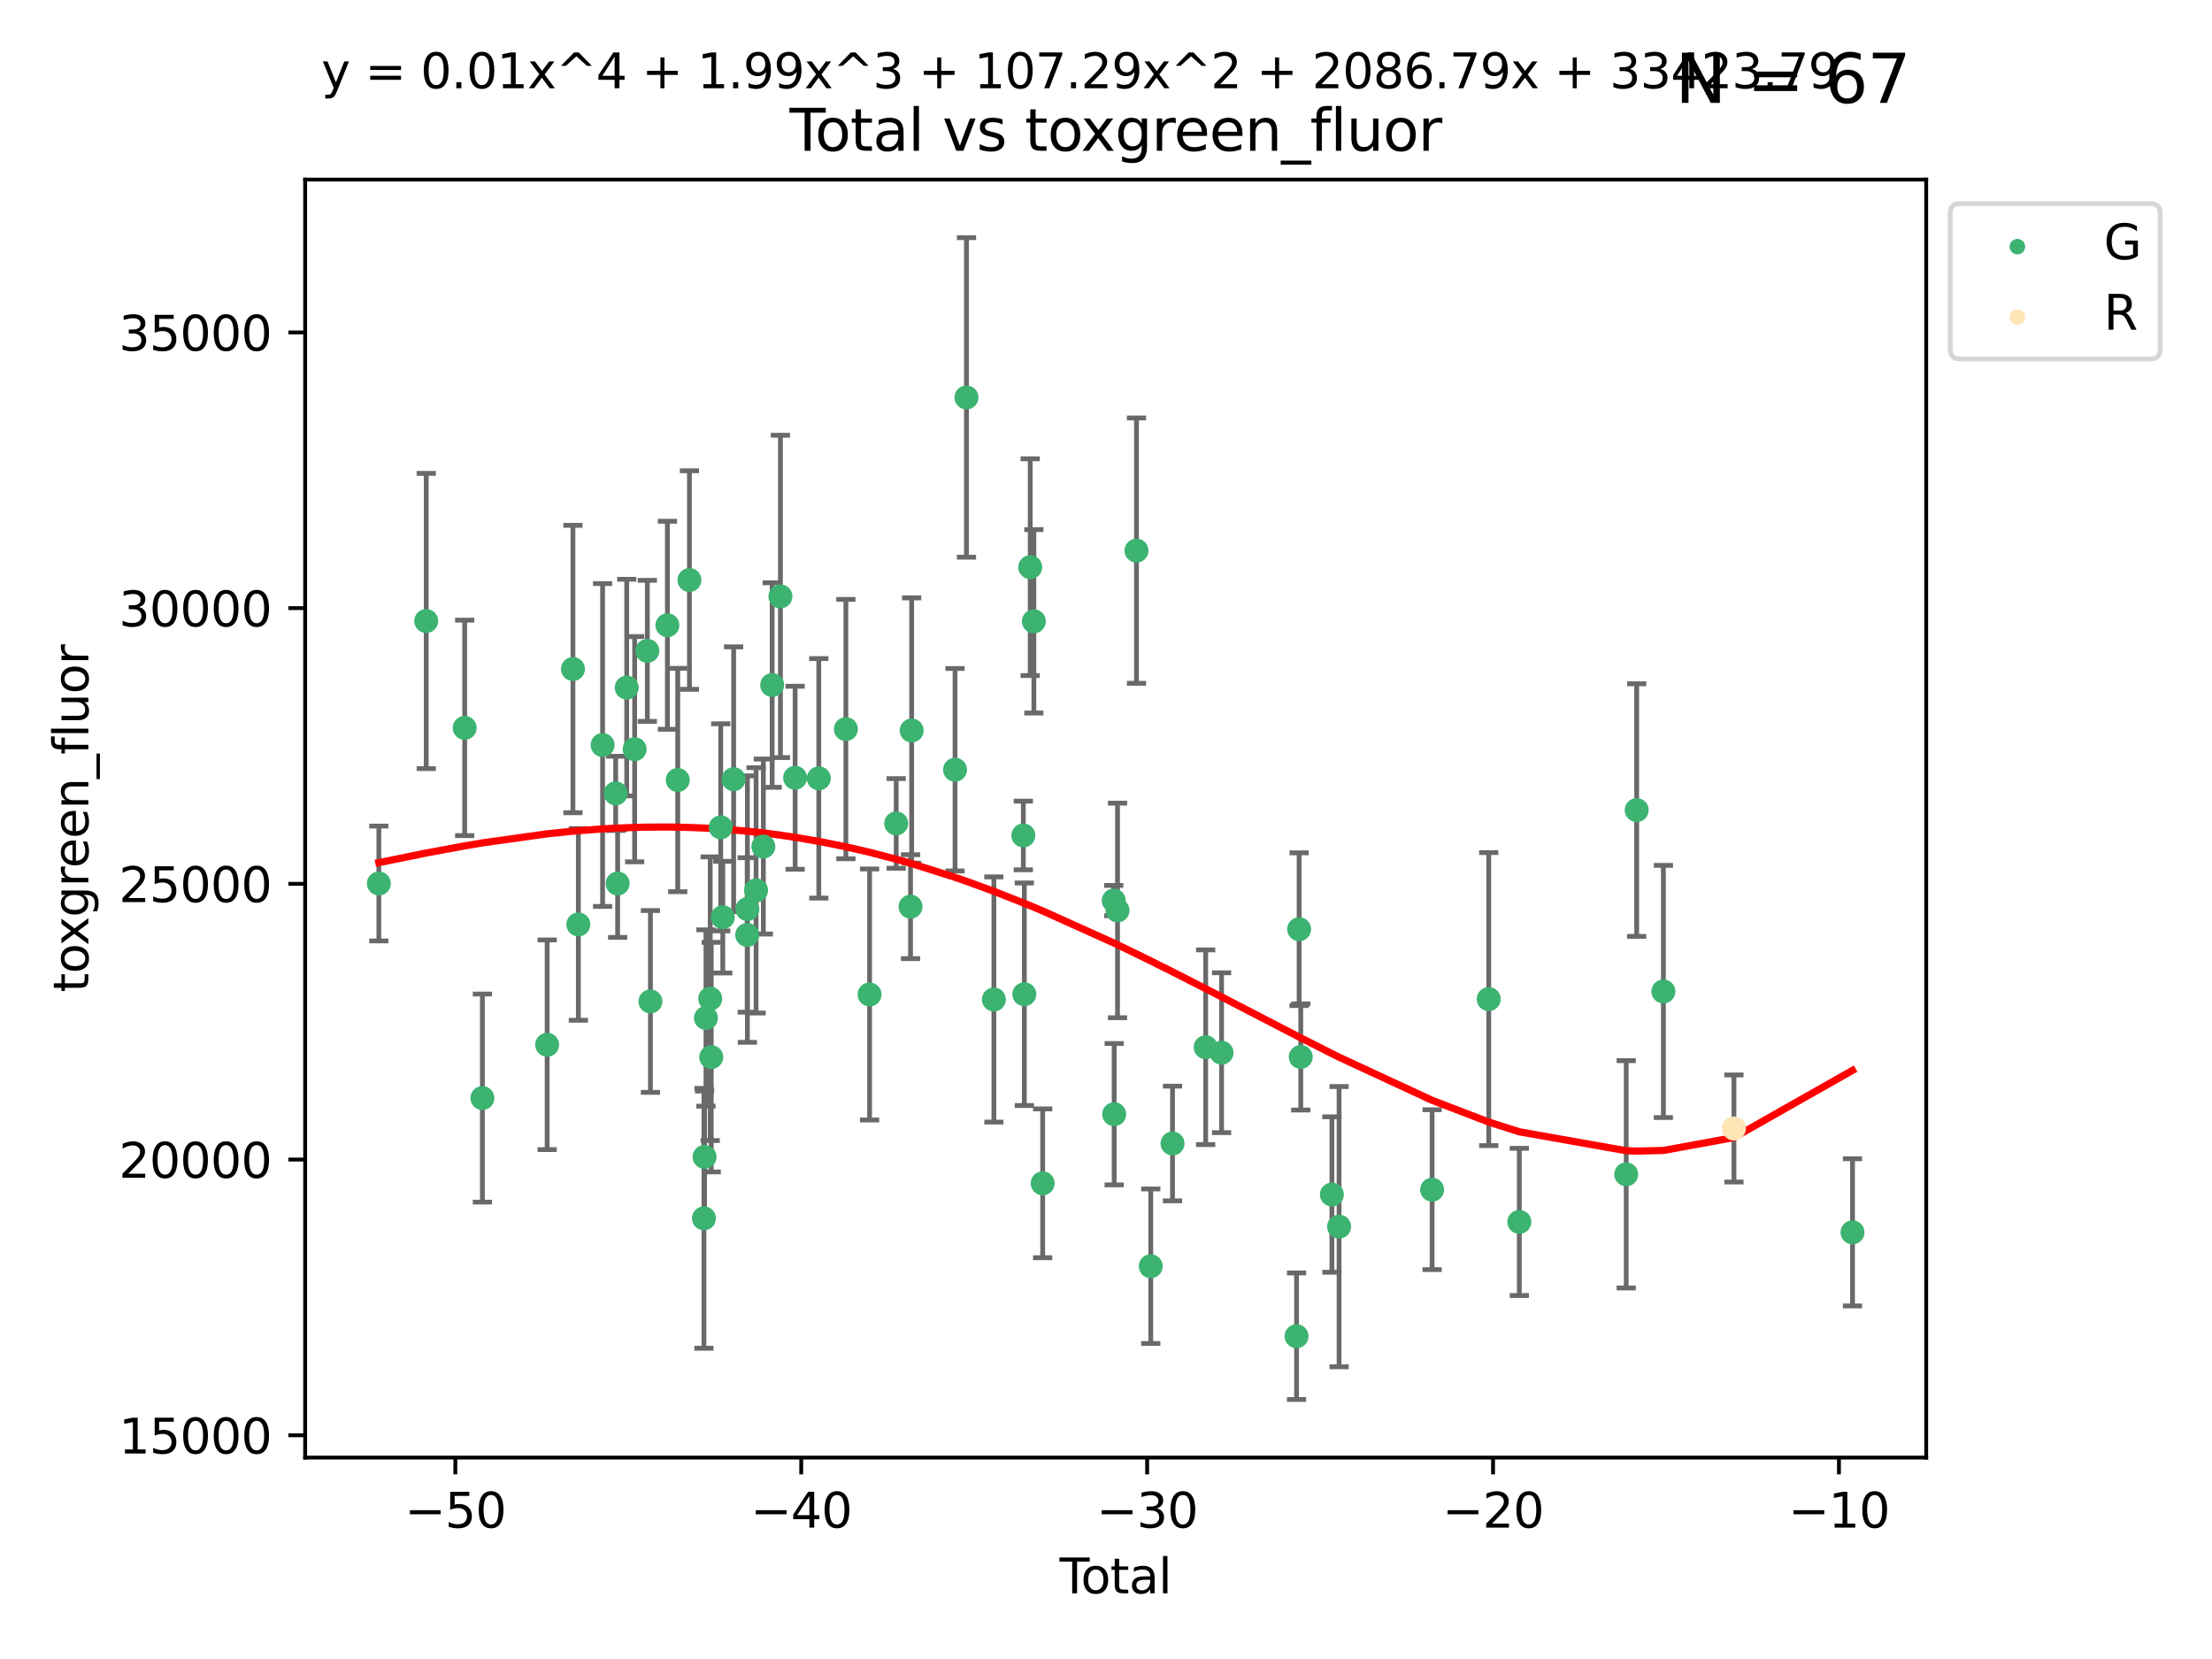<?xml version="1.0" encoding="utf-8" standalone="no"?>
<!DOCTYPE svg PUBLIC "-//W3C//DTD SVG 1.1//EN"
  "http://www.w3.org/Graphics/SVG/1.1/DTD/svg11.dtd">
<svg xmlns:xlink="http://www.w3.org/1999/xlink" width="460.8pt" height="345.6pt" viewBox="0 0 460.8 345.6" xmlns="http://www.w3.org/2000/svg" version="1.1">
 <defs>
  <style type="text/css">*{stroke-linejoin: round; stroke-linecap: butt}</style>
 </defs>
 <g id="figure_1">
  <g id="patch_1">
   <path d="M 0 345.6 
L 460.8 345.6 
L 460.8 0 
L 0 0 
z
" style="fill: #ffffff"/>
  </g>
  <g id="axes_1">
   <g id="patch_2">
    <path d="M 63.571 303.64 
L 401.26 303.64 
L 401.26 37.411 
L 63.571 37.411 
z
" style="fill: #ffffff"/>
   </g>
   <g id="PathCollection_1">
    <defs>
     <path id="m519846d504" d="M 0 1.118 
C 0.297 1.118 0.581 1 0.791 0.791 
C 1 0.581 1.118 0.297 1.118 0 
C 1.118 -0.297 1 -0.581 0.791 -0.791 
C 0.581 -1 0.297 -1.118 0 -1.118 
C -0.297 -1.118 -0.581 -1 -0.791 -0.791 
C -1 -0.581 -1.118 -0.297 -1.118 0 
C -1.118 0.297 -1 0.581 -0.791 0.791 
C -0.581 1 -0.297 1.118 0 1.118 
z
" style="stroke: #3cb371"/>
    </defs>
    <g clip-path="url(#pdac35a4bdf)">
     <use xlink:href="#m519846d504" x="78.921" y="184.047" style="fill: #3cb371; stroke: #3cb371"/>
     <use xlink:href="#m519846d504" x="88.792" y="129.363" style="fill: #3cb371; stroke: #3cb371"/>
     <use xlink:href="#m519846d504" x="96.805" y="151.632" style="fill: #3cb371; stroke: #3cb371"/>
     <use xlink:href="#m519846d504" x="100.493" y="228.747" style="fill: #3cb371; stroke: #3cb371"/>
     <use xlink:href="#m519846d504" x="113.98" y="217.645" style="fill: #3cb371; stroke: #3cb371"/>
     <use xlink:href="#m519846d504" x="119.354" y="139.369" style="fill: #3cb371; stroke: #3cb371"/>
     <use xlink:href="#m519846d504" x="120.479" y="192.579" style="fill: #3cb371; stroke: #3cb371"/>
     <use xlink:href="#m519846d504" x="125.533" y="155.198" style="fill: #3cb371; stroke: #3cb371"/>
     <use xlink:href="#m519846d504" x="128.258" y="165.273" style="fill: #3cb371; stroke: #3cb371"/>
     <use xlink:href="#m519846d504" x="128.664" y="184.046" style="fill: #3cb371; stroke: #3cb371"/>
     <use xlink:href="#m519846d504" x="130.556" y="143.238" style="fill: #3cb371; stroke: #3cb371"/>
     <use xlink:href="#m519846d504" x="132.209" y="156.074" style="fill: #3cb371; stroke: #3cb371"/>
     <use xlink:href="#m519846d504" x="134.852" y="135.586" style="fill: #3cb371; stroke: #3cb371"/>
     <use xlink:href="#m519846d504" x="135.497" y="208.622" style="fill: #3cb371; stroke: #3cb371"/>
     <use xlink:href="#m519846d504" x="139.033" y="130.254" style="fill: #3cb371; stroke: #3cb371"/>
     <use xlink:href="#m519846d504" x="141.185" y="162.491" style="fill: #3cb371; stroke: #3cb371"/>
     <use xlink:href="#m519846d504" x="143.623" y="120.833" style="fill: #3cb371; stroke: #3cb371"/>
     <use xlink:href="#m519846d504" x="146.642" y="253.8" style="fill: #3cb371; stroke: #3cb371"/>
     <use xlink:href="#m519846d504" x="146.775" y="241.005" style="fill: #3cb371; stroke: #3cb371"/>
     <use xlink:href="#m519846d504" x="147.063" y="212.067" style="fill: #3cb371; stroke: #3cb371"/>
     <use xlink:href="#m519846d504" x="147.95" y="208.045" style="fill: #3cb371; stroke: #3cb371"/>
     <use xlink:href="#m519846d504" x="148.165" y="220.221" style="fill: #3cb371; stroke: #3cb371"/>
     <use xlink:href="#m519846d504" x="150.139" y="172.349" style="fill: #3cb371; stroke: #3cb371"/>
     <use xlink:href="#m519846d504" x="150.568" y="191.067" style="fill: #3cb371; stroke: #3cb371"/>
     <use xlink:href="#m519846d504" x="152.831" y="162.324" style="fill: #3cb371; stroke: #3cb371"/>
     <use xlink:href="#m519846d504" x="155.655" y="194.768" style="fill: #3cb371; stroke: #3cb371"/>
     <use xlink:href="#m519846d504" x="155.694" y="189.382" style="fill: #3cb371; stroke: #3cb371"/>
     <use xlink:href="#m519846d504" x="157.504" y="185.475" style="fill: #3cb371; stroke: #3cb371"/>
     <use xlink:href="#m519846d504" x="159.019" y="176.351" style="fill: #3cb371; stroke: #3cb371"/>
     <use xlink:href="#m519846d504" x="160.859" y="142.704" style="fill: #3cb371; stroke: #3cb371"/>
     <use xlink:href="#m519846d504" x="162.577" y="124.243" style="fill: #3cb371; stroke: #3cb371"/>
     <use xlink:href="#m519846d504" x="165.641" y="162.021" style="fill: #3cb371; stroke: #3cb371"/>
     <use xlink:href="#m519846d504" x="170.572" y="162.145" style="fill: #3cb371; stroke: #3cb371"/>
     <use xlink:href="#m519846d504" x="176.212" y="151.881" style="fill: #3cb371; stroke: #3cb371"/>
     <use xlink:href="#m519846d504" x="181.15" y="207.165" style="fill: #3cb371; stroke: #3cb371"/>
     <use xlink:href="#m519846d504" x="186.695" y="171.534" style="fill: #3cb371; stroke: #3cb371"/>
     <use xlink:href="#m519846d504" x="189.682" y="188.873" style="fill: #3cb371; stroke: #3cb371"/>
     <use xlink:href="#m519846d504" x="189.917" y="152.179" style="fill: #3cb371; stroke: #3cb371"/>
     <use xlink:href="#m519846d504" x="198.955" y="160.341" style="fill: #3cb371; stroke: #3cb371"/>
     <use xlink:href="#m519846d504" x="201.333" y="82.796" style="fill: #3cb371; stroke: #3cb371"/>
     <use xlink:href="#m519846d504" x="207.043" y="208.212" style="fill: #3cb371; stroke: #3cb371"/>
     <use xlink:href="#m519846d504" x="213.179" y="174.042" style="fill: #3cb371; stroke: #3cb371"/>
     <use xlink:href="#m519846d504" x="213.387" y="207.12" style="fill: #3cb371; stroke: #3cb371"/>
     <use xlink:href="#m519846d504" x="214.613" y="118.151" style="fill: #3cb371; stroke: #3cb371"/>
     <use xlink:href="#m519846d504" x="215.374" y="129.434" style="fill: #3cb371; stroke: #3cb371"/>
     <use xlink:href="#m519846d504" x="217.208" y="246.504" style="fill: #3cb371; stroke: #3cb371"/>
     <use xlink:href="#m519846d504" x="232.007" y="187.599" style="fill: #3cb371; stroke: #3cb371"/>
     <use xlink:href="#m519846d504" x="232.104" y="232.108" style="fill: #3cb371; stroke: #3cb371"/>
     <use xlink:href="#m519846d504" x="232.802" y="189.661" style="fill: #3cb371; stroke: #3cb371"/>
     <use xlink:href="#m519846d504" x="236.748" y="114.705" style="fill: #3cb371; stroke: #3cb371"/>
     <use xlink:href="#m519846d504" x="239.724" y="263.779" style="fill: #3cb371; stroke: #3cb371"/>
     <use xlink:href="#m519846d504" x="244.258" y="238.211" style="fill: #3cb371; stroke: #3cb371"/>
     <use xlink:href="#m519846d504" x="251.167" y="218.159" style="fill: #3cb371; stroke: #3cb371"/>
     <use xlink:href="#m519846d504" x="254.476" y="219.3" style="fill: #3cb371; stroke: #3cb371"/>
     <use xlink:href="#m519846d504" x="270.096" y="278.36" style="fill: #3cb371; stroke: #3cb371"/>
     <use xlink:href="#m519846d504" x="270.63" y="193.572" style="fill: #3cb371; stroke: #3cb371"/>
     <use xlink:href="#m519846d504" x="270.973" y="220.182" style="fill: #3cb371; stroke: #3cb371"/>
     <use xlink:href="#m519846d504" x="277.458" y="248.846" style="fill: #3cb371; stroke: #3cb371"/>
     <use xlink:href="#m519846d504" x="278.954" y="255.533" style="fill: #3cb371; stroke: #3cb371"/>
     <use xlink:href="#m519846d504" x="298.336" y="247.834" style="fill: #3cb371; stroke: #3cb371"/>
     <use xlink:href="#m519846d504" x="310.132" y="208.132" style="fill: #3cb371; stroke: #3cb371"/>
     <use xlink:href="#m519846d504" x="316.503" y="254.547" style="fill: #3cb371; stroke: #3cb371"/>
     <use xlink:href="#m519846d504" x="338.77" y="244.63" style="fill: #3cb371; stroke: #3cb371"/>
     <use xlink:href="#m519846d504" x="340.952" y="168.755" style="fill: #3cb371; stroke: #3cb371"/>
     <use xlink:href="#m519846d504" x="346.513" y="206.54" style="fill: #3cb371; stroke: #3cb371"/>
     <use xlink:href="#m519846d504" x="385.911" y="256.717" style="fill: #3cb371; stroke: #3cb371"/>
    </g>
   </g>
   <g id="PathCollection_2">
    <defs>
     <path id="m34a48dbf7a" d="M 0 1.118 
C 0.297 1.118 0.581 1 0.791 0.791 
C 1 0.581 1.118 0.297 1.118 0 
C 1.118 -0.297 1 -0.581 0.791 -0.791 
C 0.581 -1 0.297 -1.118 0 -1.118 
C -0.297 -1.118 -0.581 -1 -0.791 -0.791 
C -1 -0.581 -1.118 -0.297 -1.118 0 
C -1.118 0.297 -1 0.581 -0.791 0.791 
C -0.581 1 -0.297 1.118 0 1.118 
z
" style="stroke: #ffe4b5"/>
    </defs>
    <g clip-path="url(#pdac35a4bdf)">
     <use xlink:href="#m34a48dbf7a" x="361.212" y="235.082" style="fill: #ffe4b5; stroke: #ffe4b5"/>
    </g>
   </g>
   <g id="matplotlib.axis_1">
    <g id="xtick_1">
     <g id="line2d_1">
      <defs>
       <path id="mfa3d6f554d" d="M 0 0 
L 0 3.5 
" style="stroke: #000000; stroke-width: 0.8"/>
      </defs>
      <g>
       <use xlink:href="#mfa3d6f554d" x="94.856" y="303.64" style="stroke: #000000; stroke-width: 0.8"/>
      </g>
     </g>
     <g id="text_1">
      <!-- −50 -->
      <g transform="translate(84.304 318.238)scale(0.1 -0.1)">
       <defs>
        <path id="DejaVuSans-2212" d="M 678 2272 
L 4684 2272 
L 4684 1741 
L 678 1741 
L 678 2272 
z
" transform="scale(0.016)"/>
        <path id="DejaVuSans-35" d="M 691 4666 
L 3169 4666 
L 3169 4134 
L 1269 4134 
L 1269 2991 
Q 1406 3038 1543 3061 
Q 1681 3084 1819 3084 
Q 2600 3084 3056 2656 
Q 3513 2228 3513 1497 
Q 3513 744 3044 326 
Q 2575 -91 1722 -91 
Q 1428 -91 1123 -41 
Q 819 9 494 109 
L 494 744 
Q 775 591 1075 516 
Q 1375 441 1709 441 
Q 2250 441 2565 725 
Q 2881 1009 2881 1497 
Q 2881 1984 2565 2268 
Q 2250 2553 1709 2553 
Q 1456 2553 1204 2497 
Q 953 2441 691 2322 
L 691 4666 
z
" transform="scale(0.016)"/>
        <path id="DejaVuSans-30" d="M 2034 4250 
Q 1547 4250 1301 3770 
Q 1056 3291 1056 2328 
Q 1056 1369 1301 889 
Q 1547 409 2034 409 
Q 2525 409 2770 889 
Q 3016 1369 3016 2328 
Q 3016 3291 2770 3770 
Q 2525 4250 2034 4250 
z
M 2034 4750 
Q 2819 4750 3233 4129 
Q 3647 3509 3647 2328 
Q 3647 1150 3233 529 
Q 2819 -91 2034 -91 
Q 1250 -91 836 529 
Q 422 1150 422 2328 
Q 422 3509 836 4129 
Q 1250 4750 2034 4750 
z
" transform="scale(0.016)"/>
       </defs>
       <use xlink:href="#DejaVuSans-2212"/>
       <use xlink:href="#DejaVuSans-35" x="83.789"/>
       <use xlink:href="#DejaVuSans-30" x="147.412"/>
      </g>
     </g>
    </g>
    <g id="xtick_2">
     <g id="line2d_2">
      <g>
       <use xlink:href="#mfa3d6f554d" x="166.914" y="303.64" style="stroke: #000000; stroke-width: 0.8"/>
      </g>
     </g>
     <g id="text_2">
      <!-- −40 -->
      <g transform="translate(156.361 318.238)scale(0.1 -0.1)">
       <defs>
        <path id="DejaVuSans-34" d="M 2419 4116 
L 825 1625 
L 2419 1625 
L 2419 4116 
z
M 2253 4666 
L 3047 4666 
L 3047 1625 
L 3713 1625 
L 3713 1100 
L 3047 1100 
L 3047 0 
L 2419 0 
L 2419 1100 
L 313 1100 
L 313 1709 
L 2253 4666 
z
" transform="scale(0.016)"/>
       </defs>
       <use xlink:href="#DejaVuSans-2212"/>
       <use xlink:href="#DejaVuSans-34" x="83.789"/>
       <use xlink:href="#DejaVuSans-30" x="147.412"/>
      </g>
     </g>
    </g>
    <g id="xtick_3">
     <g id="line2d_3">
      <g>
       <use xlink:href="#mfa3d6f554d" x="238.971" y="303.64" style="stroke: #000000; stroke-width: 0.8"/>
      </g>
     </g>
     <g id="text_3">
      <!-- −30 -->
      <g transform="translate(228.419 318.238)scale(0.1 -0.1)">
       <defs>
        <path id="DejaVuSans-33" d="M 2597 2516 
Q 3050 2419 3304 2112 
Q 3559 1806 3559 1356 
Q 3559 666 3084 287 
Q 2609 -91 1734 -91 
Q 1441 -91 1130 -33 
Q 819 25 488 141 
L 488 750 
Q 750 597 1062 519 
Q 1375 441 1716 441 
Q 2309 441 2620 675 
Q 2931 909 2931 1356 
Q 2931 1769 2642 2001 
Q 2353 2234 1838 2234 
L 1294 2234 
L 1294 2753 
L 1863 2753 
Q 2328 2753 2575 2939 
Q 2822 3125 2822 3475 
Q 2822 3834 2567 4026 
Q 2313 4219 1838 4219 
Q 1578 4219 1281 4162 
Q 984 4106 628 3988 
L 628 4550 
Q 988 4650 1302 4700 
Q 1616 4750 1894 4750 
Q 2613 4750 3031 4423 
Q 3450 4097 3450 3541 
Q 3450 3153 3228 2886 
Q 3006 2619 2597 2516 
z
" transform="scale(0.016)"/>
       </defs>
       <use xlink:href="#DejaVuSans-2212"/>
       <use xlink:href="#DejaVuSans-33" x="83.789"/>
       <use xlink:href="#DejaVuSans-30" x="147.412"/>
      </g>
     </g>
    </g>
    <g id="xtick_4">
     <g id="line2d_4">
      <g>
       <use xlink:href="#mfa3d6f554d" x="311.029" y="303.64" style="stroke: #000000; stroke-width: 0.8"/>
      </g>
     </g>
     <g id="text_4">
      <!-- −20 -->
      <g transform="translate(300.476 318.238)scale(0.1 -0.1)">
       <defs>
        <path id="DejaVuSans-32" d="M 1228 531 
L 3431 531 
L 3431 0 
L 469 0 
L 469 531 
Q 828 903 1448 1529 
Q 2069 2156 2228 2338 
Q 2531 2678 2651 2914 
Q 2772 3150 2772 3378 
Q 2772 3750 2511 3984 
Q 2250 4219 1831 4219 
Q 1534 4219 1204 4116 
Q 875 4013 500 3803 
L 500 4441 
Q 881 4594 1212 4672 
Q 1544 4750 1819 4750 
Q 2544 4750 2975 4387 
Q 3406 4025 3406 3419 
Q 3406 3131 3298 2873 
Q 3191 2616 2906 2266 
Q 2828 2175 2409 1742 
Q 1991 1309 1228 531 
z
" transform="scale(0.016)"/>
       </defs>
       <use xlink:href="#DejaVuSans-2212"/>
       <use xlink:href="#DejaVuSans-32" x="83.789"/>
       <use xlink:href="#DejaVuSans-30" x="147.412"/>
      </g>
     </g>
    </g>
    <g id="xtick_5">
     <g id="line2d_5">
      <g>
       <use xlink:href="#mfa3d6f554d" x="383.086" y="303.64" style="stroke: #000000; stroke-width: 0.8"/>
      </g>
     </g>
     <g id="text_5">
      <!-- −10 -->
      <g transform="translate(372.534 318.238)scale(0.1 -0.1)">
       <defs>
        <path id="DejaVuSans-31" d="M 794 531 
L 1825 531 
L 1825 4091 
L 703 3866 
L 703 4441 
L 1819 4666 
L 2450 4666 
L 2450 531 
L 3481 531 
L 3481 0 
L 794 0 
L 794 531 
z
" transform="scale(0.016)"/>
       </defs>
       <use xlink:href="#DejaVuSans-2212"/>
       <use xlink:href="#DejaVuSans-31" x="83.789"/>
       <use xlink:href="#DejaVuSans-30" x="147.412"/>
      </g>
     </g>
    </g>
    <g id="text_6">
     <!-- Total -->
     <g transform="translate(220.739 331.917)scale(0.1 -0.1)">
      <defs>
       <path id="DejaVuSans-54" d="M -19 4666 
L 3928 4666 
L 3928 4134 
L 2272 4134 
L 2272 0 
L 1638 0 
L 1638 4134 
L -19 4134 
L -19 4666 
z
" transform="scale(0.016)"/>
       <path id="DejaVuSans-6f" d="M 1959 3097 
Q 1497 3097 1228 2736 
Q 959 2375 959 1747 
Q 959 1119 1226 758 
Q 1494 397 1959 397 
Q 2419 397 2687 759 
Q 2956 1122 2956 1747 
Q 2956 2369 2687 2733 
Q 2419 3097 1959 3097 
z
M 1959 3584 
Q 2709 3584 3137 3096 
Q 3566 2609 3566 1747 
Q 3566 888 3137 398 
Q 2709 -91 1959 -91 
Q 1206 -91 779 398 
Q 353 888 353 1747 
Q 353 2609 779 3096 
Q 1206 3584 1959 3584 
z
" transform="scale(0.016)"/>
       <path id="DejaVuSans-74" d="M 1172 4494 
L 1172 3500 
L 2356 3500 
L 2356 3053 
L 1172 3053 
L 1172 1153 
Q 1172 725 1289 603 
Q 1406 481 1766 481 
L 2356 481 
L 2356 0 
L 1766 0 
Q 1100 0 847 248 
Q 594 497 594 1153 
L 594 3053 
L 172 3053 
L 172 3500 
L 594 3500 
L 594 4494 
L 1172 4494 
z
" transform="scale(0.016)"/>
       <path id="DejaVuSans-61" d="M 2194 1759 
Q 1497 1759 1228 1600 
Q 959 1441 959 1056 
Q 959 750 1161 570 
Q 1363 391 1709 391 
Q 2188 391 2477 730 
Q 2766 1069 2766 1631 
L 2766 1759 
L 2194 1759 
z
M 3341 1997 
L 3341 0 
L 2766 0 
L 2766 531 
Q 2569 213 2275 61 
Q 1981 -91 1556 -91 
Q 1019 -91 701 211 
Q 384 513 384 1019 
Q 384 1609 779 1909 
Q 1175 2209 1959 2209 
L 2766 2209 
L 2766 2266 
Q 2766 2663 2505 2880 
Q 2244 3097 1772 3097 
Q 1472 3097 1187 3025 
Q 903 2953 641 2809 
L 641 3341 
Q 956 3463 1253 3523 
Q 1550 3584 1831 3584 
Q 2591 3584 2966 3190 
Q 3341 2797 3341 1997 
z
" transform="scale(0.016)"/>
       <path id="DejaVuSans-6c" d="M 603 4863 
L 1178 4863 
L 1178 0 
L 603 0 
L 603 4863 
z
" transform="scale(0.016)"/>
      </defs>
      <use xlink:href="#DejaVuSans-54"/>
      <use xlink:href="#DejaVuSans-6f" x="44.084"/>
      <use xlink:href="#DejaVuSans-74" x="105.266"/>
      <use xlink:href="#DejaVuSans-61" x="144.475"/>
      <use xlink:href="#DejaVuSans-6c" x="205.754"/>
     </g>
    </g>
   </g>
   <g id="matplotlib.axis_2">
    <g id="ytick_1">
     <g id="line2d_6">
      <defs>
       <path id="m38f262386f" d="M 0 0 
L -3.5 0 
" style="stroke: #000000; stroke-width: 0.8"/>
      </defs>
      <g>
       <use xlink:href="#m38f262386f" x="63.571" y="298.994" style="stroke: #000000; stroke-width: 0.8"/>
      </g>
     </g>
     <g id="text_7">
      <!-- 15000 -->
      <g transform="translate(24.759 302.793)scale(0.1 -0.1)">
       <use xlink:href="#DejaVuSans-31"/>
       <use xlink:href="#DejaVuSans-35" x="63.623"/>
       <use xlink:href="#DejaVuSans-30" x="127.246"/>
       <use xlink:href="#DejaVuSans-30" x="190.869"/>
       <use xlink:href="#DejaVuSans-30" x="254.492"/>
      </g>
     </g>
    </g>
    <g id="ytick_2">
     <g id="line2d_7">
      <g>
       <use xlink:href="#m38f262386f" x="63.571" y="241.558" style="stroke: #000000; stroke-width: 0.8"/>
      </g>
     </g>
     <g id="text_8">
      <!-- 20000 -->
      <g transform="translate(24.759 245.357)scale(0.1 -0.1)">
       <use xlink:href="#DejaVuSans-32"/>
       <use xlink:href="#DejaVuSans-30" x="63.623"/>
       <use xlink:href="#DejaVuSans-30" x="127.246"/>
       <use xlink:href="#DejaVuSans-30" x="190.869"/>
       <use xlink:href="#DejaVuSans-30" x="254.492"/>
      </g>
     </g>
    </g>
    <g id="ytick_3">
     <g id="line2d_8">
      <g>
       <use xlink:href="#m38f262386f" x="63.571" y="184.121" style="stroke: #000000; stroke-width: 0.8"/>
      </g>
     </g>
     <g id="text_9">
      <!-- 25000 -->
      <g transform="translate(24.759 187.921)scale(0.1 -0.1)">
       <use xlink:href="#DejaVuSans-32"/>
       <use xlink:href="#DejaVuSans-35" x="63.623"/>
       <use xlink:href="#DejaVuSans-30" x="127.246"/>
       <use xlink:href="#DejaVuSans-30" x="190.869"/>
       <use xlink:href="#DejaVuSans-30" x="254.492"/>
      </g>
     </g>
    </g>
    <g id="ytick_4">
     <g id="line2d_9">
      <g>
       <use xlink:href="#m38f262386f" x="63.571" y="126.685" style="stroke: #000000; stroke-width: 0.8"/>
      </g>
     </g>
     <g id="text_10">
      <!-- 30000 -->
      <g transform="translate(24.759 130.485)scale(0.1 -0.1)">
       <use xlink:href="#DejaVuSans-33"/>
       <use xlink:href="#DejaVuSans-30" x="63.623"/>
       <use xlink:href="#DejaVuSans-30" x="127.246"/>
       <use xlink:href="#DejaVuSans-30" x="190.869"/>
       <use xlink:href="#DejaVuSans-30" x="254.492"/>
      </g>
     </g>
    </g>
    <g id="ytick_5">
     <g id="line2d_10">
      <g>
       <use xlink:href="#m38f262386f" x="63.571" y="69.249" style="stroke: #000000; stroke-width: 0.8"/>
      </g>
     </g>
     <g id="text_11">
      <!-- 35000 -->
      <g transform="translate(24.759 73.048)scale(0.1 -0.1)">
       <use xlink:href="#DejaVuSans-33"/>
       <use xlink:href="#DejaVuSans-35" x="63.623"/>
       <use xlink:href="#DejaVuSans-30" x="127.246"/>
       <use xlink:href="#DejaVuSans-30" x="190.869"/>
       <use xlink:href="#DejaVuSans-30" x="254.492"/>
      </g>
     </g>
    </g>
    <g id="text_12">
     <!-- toxgreen_fluor -->
     <g transform="translate(18.401 206.72)rotate(-90)scale(0.1 -0.1)">
      <defs>
       <path id="DejaVuSans-78" d="M 3513 3500 
L 2247 1797 
L 3578 0 
L 2900 0 
L 1881 1375 
L 863 0 
L 184 0 
L 1544 1831 
L 300 3500 
L 978 3500 
L 1906 2253 
L 2834 3500 
L 3513 3500 
z
" transform="scale(0.016)"/>
       <path id="DejaVuSans-67" d="M 2906 1791 
Q 2906 2416 2648 2759 
Q 2391 3103 1925 3103 
Q 1463 3103 1205 2759 
Q 947 2416 947 1791 
Q 947 1169 1205 825 
Q 1463 481 1925 481 
Q 2391 481 2648 825 
Q 2906 1169 2906 1791 
z
M 3481 434 
Q 3481 -459 3084 -895 
Q 2688 -1331 1869 -1331 
Q 1566 -1331 1297 -1286 
Q 1028 -1241 775 -1147 
L 775 -588 
Q 1028 -725 1275 -790 
Q 1522 -856 1778 -856 
Q 2344 -856 2625 -561 
Q 2906 -266 2906 331 
L 2906 616 
Q 2728 306 2450 153 
Q 2172 0 1784 0 
Q 1141 0 747 490 
Q 353 981 353 1791 
Q 353 2603 747 3093 
Q 1141 3584 1784 3584 
Q 2172 3584 2450 3431 
Q 2728 3278 2906 2969 
L 2906 3500 
L 3481 3500 
L 3481 434 
z
" transform="scale(0.016)"/>
       <path id="DejaVuSans-72" d="M 2631 2963 
Q 2534 3019 2420 3045 
Q 2306 3072 2169 3072 
Q 1681 3072 1420 2755 
Q 1159 2438 1159 1844 
L 1159 0 
L 581 0 
L 581 3500 
L 1159 3500 
L 1159 2956 
Q 1341 3275 1631 3429 
Q 1922 3584 2338 3584 
Q 2397 3584 2469 3576 
Q 2541 3569 2628 3553 
L 2631 2963 
z
" transform="scale(0.016)"/>
       <path id="DejaVuSans-65" d="M 3597 1894 
L 3597 1613 
L 953 1613 
Q 991 1019 1311 708 
Q 1631 397 2203 397 
Q 2534 397 2845 478 
Q 3156 559 3463 722 
L 3463 178 
Q 3153 47 2828 -22 
Q 2503 -91 2169 -91 
Q 1331 -91 842 396 
Q 353 884 353 1716 
Q 353 2575 817 3079 
Q 1281 3584 2069 3584 
Q 2775 3584 3186 3129 
Q 3597 2675 3597 1894 
z
M 3022 2063 
Q 3016 2534 2758 2815 
Q 2500 3097 2075 3097 
Q 1594 3097 1305 2825 
Q 1016 2553 972 2059 
L 3022 2063 
z
" transform="scale(0.016)"/>
       <path id="DejaVuSans-6e" d="M 3513 2113 
L 3513 0 
L 2938 0 
L 2938 2094 
Q 2938 2591 2744 2837 
Q 2550 3084 2163 3084 
Q 1697 3084 1428 2787 
Q 1159 2491 1159 1978 
L 1159 0 
L 581 0 
L 581 3500 
L 1159 3500 
L 1159 2956 
Q 1366 3272 1645 3428 
Q 1925 3584 2291 3584 
Q 2894 3584 3203 3211 
Q 3513 2838 3513 2113 
z
" transform="scale(0.016)"/>
       <path id="DejaVuSans-5f" d="M 3263 -1063 
L 3263 -1509 
L -63 -1509 
L -63 -1063 
L 3263 -1063 
z
" transform="scale(0.016)"/>
       <path id="DejaVuSans-66" d="M 2375 4863 
L 2375 4384 
L 1825 4384 
Q 1516 4384 1395 4259 
Q 1275 4134 1275 3809 
L 1275 3500 
L 2222 3500 
L 2222 3053 
L 1275 3053 
L 1275 0 
L 697 0 
L 697 3053 
L 147 3053 
L 147 3500 
L 697 3500 
L 697 3744 
Q 697 4328 969 4595 
Q 1241 4863 1831 4863 
L 2375 4863 
z
" transform="scale(0.016)"/>
       <path id="DejaVuSans-75" d="M 544 1381 
L 544 3500 
L 1119 3500 
L 1119 1403 
Q 1119 906 1312 657 
Q 1506 409 1894 409 
Q 2359 409 2629 706 
Q 2900 1003 2900 1516 
L 2900 3500 
L 3475 3500 
L 3475 0 
L 2900 0 
L 2900 538 
Q 2691 219 2414 64 
Q 2138 -91 1772 -91 
Q 1169 -91 856 284 
Q 544 659 544 1381 
z
M 1991 3584 
L 1991 3584 
z
" transform="scale(0.016)"/>
      </defs>
      <use xlink:href="#DejaVuSans-74"/>
      <use xlink:href="#DejaVuSans-6f" x="39.209"/>
      <use xlink:href="#DejaVuSans-78" x="97.266"/>
      <use xlink:href="#DejaVuSans-67" x="156.445"/>
      <use xlink:href="#DejaVuSans-72" x="219.922"/>
      <use xlink:href="#DejaVuSans-65" x="258.785"/>
      <use xlink:href="#DejaVuSans-65" x="320.309"/>
      <use xlink:href="#DejaVuSans-6e" x="381.832"/>
      <use xlink:href="#DejaVuSans-5f" x="445.211"/>
      <use xlink:href="#DejaVuSans-66" x="495.211"/>
      <use xlink:href="#DejaVuSans-6c" x="530.416"/>
      <use xlink:href="#DejaVuSans-75" x="558.199"/>
      <use xlink:href="#DejaVuSans-6f" x="621.578"/>
      <use xlink:href="#DejaVuSans-72" x="682.76"/>
     </g>
    </g>
   </g>
   <g id="LineCollection_1">
    <path d="M 78.921 196.011 
L 78.921 172.084 
" clip-path="url(#pdac35a4bdf)" style="fill: none; stroke: #696969"/>
    <path d="M 88.792 160.115 
L 88.792 98.612 
" clip-path="url(#pdac35a4bdf)" style="fill: none; stroke: #696969"/>
    <path d="M 96.805 174.074 
L 96.805 129.189 
" clip-path="url(#pdac35a4bdf)" style="fill: none; stroke: #696969"/>
    <path d="M 100.493 250.422 
L 100.493 207.072 
" clip-path="url(#pdac35a4bdf)" style="fill: none; stroke: #696969"/>
    <path d="M 113.98 239.49 
L 113.98 195.8 
" clip-path="url(#pdac35a4bdf)" style="fill: none; stroke: #696969"/>
    <path d="M 119.354 169.303 
L 119.354 109.435 
" clip-path="url(#pdac35a4bdf)" style="fill: none; stroke: #696969"/>
    <path d="M 120.479 212.543 
L 120.479 172.614 
" clip-path="url(#pdac35a4bdf)" style="fill: none; stroke: #696969"/>
    <path d="M 125.533 188.821 
L 125.533 121.575 
" clip-path="url(#pdac35a4bdf)" style="fill: none; stroke: #696969"/>
    <path d="M 128.258 173.008 
L 128.258 157.539 
" clip-path="url(#pdac35a4bdf)" style="fill: none; stroke: #696969"/>
    <path d="M 128.664 195.272 
L 128.664 172.82 
" clip-path="url(#pdac35a4bdf)" style="fill: none; stroke: #696969"/>
    <path d="M 130.556 165.799 
L 130.556 120.678 
" clip-path="url(#pdac35a4bdf)" style="fill: none; stroke: #696969"/>
    <path d="M 132.209 179.536 
L 132.209 132.612 
" clip-path="url(#pdac35a4bdf)" style="fill: none; stroke: #696969"/>
    <path d="M 134.852 150.276 
L 134.852 120.896 
" clip-path="url(#pdac35a4bdf)" style="fill: none; stroke: #696969"/>
    <path d="M 135.497 227.562 
L 135.497 189.681 
" clip-path="url(#pdac35a4bdf)" style="fill: none; stroke: #696969"/>
    <path d="M 139.033 151.919 
L 139.033 108.589 
" clip-path="url(#pdac35a4bdf)" style="fill: none; stroke: #696969"/>
    <path d="M 141.185 185.755 
L 141.185 139.227 
" clip-path="url(#pdac35a4bdf)" style="fill: none; stroke: #696969"/>
    <path d="M 143.623 143.597 
L 143.623 98.069 
" clip-path="url(#pdac35a4bdf)" style="fill: none; stroke: #696969"/>
    <path d="M 146.642 280.868 
L 146.642 226.731 
" clip-path="url(#pdac35a4bdf)" style="fill: none; stroke: #696969"/>
    <path d="M 146.775 254.73 
L 146.775 227.28 
" clip-path="url(#pdac35a4bdf)" style="fill: none; stroke: #696969"/>
    <path d="M 147.063 230.433 
L 147.063 193.701 
" clip-path="url(#pdac35a4bdf)" style="fill: none; stroke: #696969"/>
    <path d="M 147.95 237.591 
L 147.95 178.499 
" clip-path="url(#pdac35a4bdf)" style="fill: none; stroke: #696969"/>
    <path d="M 148.165 244.132 
L 148.165 196.311 
" clip-path="url(#pdac35a4bdf)" style="fill: none; stroke: #696969"/>
    <path d="M 150.139 193.921 
L 150.139 150.777 
" clip-path="url(#pdac35a4bdf)" style="fill: none; stroke: #696969"/>
    <path d="M 150.568 202.7 
L 150.568 179.434 
" clip-path="url(#pdac35a4bdf)" style="fill: none; stroke: #696969"/>
    <path d="M 152.831 189.9 
L 152.831 134.749 
" clip-path="url(#pdac35a4bdf)" style="fill: none; stroke: #696969"/>
    <path d="M 155.655 210.855 
L 155.655 178.681 
" clip-path="url(#pdac35a4bdf)" style="fill: none; stroke: #696969"/>
    <path d="M 155.694 217.139 
L 155.694 161.624 
" clip-path="url(#pdac35a4bdf)" style="fill: none; stroke: #696969"/>
    <path d="M 157.504 211.026 
L 157.504 159.924 
" clip-path="url(#pdac35a4bdf)" style="fill: none; stroke: #696969"/>
    <path d="M 159.019 194.58 
L 159.019 158.121 
" clip-path="url(#pdac35a4bdf)" style="fill: none; stroke: #696969"/>
    <path d="M 160.859 164.008 
L 160.859 121.401 
" clip-path="url(#pdac35a4bdf)" style="fill: none; stroke: #696969"/>
    <path d="M 162.577 157.82 
L 162.577 90.667 
" clip-path="url(#pdac35a4bdf)" style="fill: none; stroke: #696969"/>
    <path d="M 165.641 181.084 
L 165.641 142.958 
" clip-path="url(#pdac35a4bdf)" style="fill: none; stroke: #696969"/>
    <path d="M 170.572 187.095 
L 170.572 137.195 
" clip-path="url(#pdac35a4bdf)" style="fill: none; stroke: #696969"/>
    <path d="M 176.212 178.897 
L 176.212 124.865 
" clip-path="url(#pdac35a4bdf)" style="fill: none; stroke: #696969"/>
    <path d="M 181.15 233.313 
L 181.15 181.017 
" clip-path="url(#pdac35a4bdf)" style="fill: none; stroke: #696969"/>
    <path d="M 186.695 180.876 
L 186.695 162.192 
" clip-path="url(#pdac35a4bdf)" style="fill: none; stroke: #696969"/>
    <path d="M 189.682 199.7 
L 189.682 178.046 
" clip-path="url(#pdac35a4bdf)" style="fill: none; stroke: #696969"/>
    <path d="M 189.917 179.806 
L 189.917 124.552 
" clip-path="url(#pdac35a4bdf)" style="fill: none; stroke: #696969"/>
    <path d="M 198.955 181.431 
L 198.955 139.251 
" clip-path="url(#pdac35a4bdf)" style="fill: none; stroke: #696969"/>
    <path d="M 201.333 116.08 
L 201.333 49.513 
" clip-path="url(#pdac35a4bdf)" style="fill: none; stroke: #696969"/>
    <path d="M 207.043 233.75 
L 207.043 182.674 
" clip-path="url(#pdac35a4bdf)" style="fill: none; stroke: #696969"/>
    <path d="M 213.179 181.194 
L 213.179 166.889 
" clip-path="url(#pdac35a4bdf)" style="fill: none; stroke: #696969"/>
    <path d="M 213.387 230.301 
L 213.387 183.939 
" clip-path="url(#pdac35a4bdf)" style="fill: none; stroke: #696969"/>
    <path d="M 214.613 140.727 
L 214.613 95.575 
" clip-path="url(#pdac35a4bdf)" style="fill: none; stroke: #696969"/>
    <path d="M 215.374 148.537 
L 215.374 110.33 
" clip-path="url(#pdac35a4bdf)" style="fill: none; stroke: #696969"/>
    <path d="M 217.208 262.005 
L 217.208 231.004 
" clip-path="url(#pdac35a4bdf)" style="fill: none; stroke: #696969"/>
    <path d="M 232.007 190.749 
L 232.007 184.448 
" clip-path="url(#pdac35a4bdf)" style="fill: none; stroke: #696969"/>
    <path d="M 232.104 246.833 
L 232.104 217.383 
" clip-path="url(#pdac35a4bdf)" style="fill: none; stroke: #696969"/>
    <path d="M 232.802 212.01 
L 232.802 167.313 
" clip-path="url(#pdac35a4bdf)" style="fill: none; stroke: #696969"/>
    <path d="M 236.748 142.344 
L 236.748 87.066 
" clip-path="url(#pdac35a4bdf)" style="fill: none; stroke: #696969"/>
    <path d="M 239.724 279.877 
L 239.724 247.68 
" clip-path="url(#pdac35a4bdf)" style="fill: none; stroke: #696969"/>
    <path d="M 244.258 250.157 
L 244.258 226.265 
" clip-path="url(#pdac35a4bdf)" style="fill: none; stroke: #696969"/>
    <path d="M 251.167 238.436 
L 251.167 197.882 
" clip-path="url(#pdac35a4bdf)" style="fill: none; stroke: #696969"/>
    <path d="M 254.476 235.95 
L 254.476 202.65 
" clip-path="url(#pdac35a4bdf)" style="fill: none; stroke: #696969"/>
    <path d="M 270.096 291.539 
L 270.096 265.181 
" clip-path="url(#pdac35a4bdf)" style="fill: none; stroke: #696969"/>
    <path d="M 270.63 209.483 
L 270.63 177.661 
" clip-path="url(#pdac35a4bdf)" style="fill: none; stroke: #696969"/>
    <path d="M 270.973 231.239 
L 270.973 209.126 
" clip-path="url(#pdac35a4bdf)" style="fill: none; stroke: #696969"/>
    <path d="M 277.458 265.037 
L 277.458 232.654 
" clip-path="url(#pdac35a4bdf)" style="fill: none; stroke: #696969"/>
    <path d="M 278.954 284.723 
L 278.954 226.344 
" clip-path="url(#pdac35a4bdf)" style="fill: none; stroke: #696969"/>
    <path d="M 298.336 264.485 
L 298.336 231.183 
" clip-path="url(#pdac35a4bdf)" style="fill: none; stroke: #696969"/>
    <path d="M 310.132 238.648 
L 310.132 177.616 
" clip-path="url(#pdac35a4bdf)" style="fill: none; stroke: #696969"/>
    <path d="M 316.503 269.88 
L 316.503 239.213 
" clip-path="url(#pdac35a4bdf)" style="fill: none; stroke: #696969"/>
    <path d="M 338.77 268.31 
L 338.77 220.949 
" clip-path="url(#pdac35a4bdf)" style="fill: none; stroke: #696969"/>
    <path d="M 340.952 195.067 
L 340.952 142.443 
" clip-path="url(#pdac35a4bdf)" style="fill: none; stroke: #696969"/>
    <path d="M 346.513 232.805 
L 346.513 180.275 
" clip-path="url(#pdac35a4bdf)" style="fill: none; stroke: #696969"/>
    <path d="M 385.911 272.046 
L 385.911 241.387 
" clip-path="url(#pdac35a4bdf)" style="fill: none; stroke: #696969"/>
   </g>
   <g id="line2d_11">
    <defs>
     <path id="m2b902f3794" d="M 2 0 
L -2 -0 
" style="stroke: #696969"/>
    </defs>
    <g clip-path="url(#pdac35a4bdf)">
     <use xlink:href="#m2b902f3794" x="78.921" y="196.011" style="fill: #696969; stroke: #696969"/>
     <use xlink:href="#m2b902f3794" x="88.792" y="160.115" style="fill: #696969; stroke: #696969"/>
     <use xlink:href="#m2b902f3794" x="96.805" y="174.074" style="fill: #696969; stroke: #696969"/>
     <use xlink:href="#m2b902f3794" x="100.493" y="250.422" style="fill: #696969; stroke: #696969"/>
     <use xlink:href="#m2b902f3794" x="113.98" y="239.49" style="fill: #696969; stroke: #696969"/>
     <use xlink:href="#m2b902f3794" x="119.354" y="169.303" style="fill: #696969; stroke: #696969"/>
     <use xlink:href="#m2b902f3794" x="120.479" y="212.543" style="fill: #696969; stroke: #696969"/>
     <use xlink:href="#m2b902f3794" x="125.533" y="188.821" style="fill: #696969; stroke: #696969"/>
     <use xlink:href="#m2b902f3794" x="128.258" y="173.008" style="fill: #696969; stroke: #696969"/>
     <use xlink:href="#m2b902f3794" x="128.664" y="195.272" style="fill: #696969; stroke: #696969"/>
     <use xlink:href="#m2b902f3794" x="130.556" y="165.799" style="fill: #696969; stroke: #696969"/>
     <use xlink:href="#m2b902f3794" x="132.209" y="179.536" style="fill: #696969; stroke: #696969"/>
     <use xlink:href="#m2b902f3794" x="134.852" y="150.276" style="fill: #696969; stroke: #696969"/>
     <use xlink:href="#m2b902f3794" x="135.497" y="227.562" style="fill: #696969; stroke: #696969"/>
     <use xlink:href="#m2b902f3794" x="139.033" y="151.919" style="fill: #696969; stroke: #696969"/>
     <use xlink:href="#m2b902f3794" x="141.185" y="185.755" style="fill: #696969; stroke: #696969"/>
     <use xlink:href="#m2b902f3794" x="143.623" y="143.597" style="fill: #696969; stroke: #696969"/>
     <use xlink:href="#m2b902f3794" x="146.642" y="280.868" style="fill: #696969; stroke: #696969"/>
     <use xlink:href="#m2b902f3794" x="146.775" y="254.73" style="fill: #696969; stroke: #696969"/>
     <use xlink:href="#m2b902f3794" x="147.063" y="230.433" style="fill: #696969; stroke: #696969"/>
     <use xlink:href="#m2b902f3794" x="147.95" y="237.591" style="fill: #696969; stroke: #696969"/>
     <use xlink:href="#m2b902f3794" x="148.165" y="244.132" style="fill: #696969; stroke: #696969"/>
     <use xlink:href="#m2b902f3794" x="150.139" y="193.921" style="fill: #696969; stroke: #696969"/>
     <use xlink:href="#m2b902f3794" x="150.568" y="202.7" style="fill: #696969; stroke: #696969"/>
     <use xlink:href="#m2b902f3794" x="152.831" y="189.9" style="fill: #696969; stroke: #696969"/>
     <use xlink:href="#m2b902f3794" x="155.655" y="210.855" style="fill: #696969; stroke: #696969"/>
     <use xlink:href="#m2b902f3794" x="155.694" y="217.139" style="fill: #696969; stroke: #696969"/>
     <use xlink:href="#m2b902f3794" x="157.504" y="211.026" style="fill: #696969; stroke: #696969"/>
     <use xlink:href="#m2b902f3794" x="159.019" y="194.58" style="fill: #696969; stroke: #696969"/>
     <use xlink:href="#m2b902f3794" x="160.859" y="164.008" style="fill: #696969; stroke: #696969"/>
     <use xlink:href="#m2b902f3794" x="162.577" y="157.82" style="fill: #696969; stroke: #696969"/>
     <use xlink:href="#m2b902f3794" x="165.641" y="181.084" style="fill: #696969; stroke: #696969"/>
     <use xlink:href="#m2b902f3794" x="170.572" y="187.095" style="fill: #696969; stroke: #696969"/>
     <use xlink:href="#m2b902f3794" x="176.212" y="178.897" style="fill: #696969; stroke: #696969"/>
     <use xlink:href="#m2b902f3794" x="181.15" y="233.313" style="fill: #696969; stroke: #696969"/>
     <use xlink:href="#m2b902f3794" x="186.695" y="180.876" style="fill: #696969; stroke: #696969"/>
     <use xlink:href="#m2b902f3794" x="189.682" y="199.7" style="fill: #696969; stroke: #696969"/>
     <use xlink:href="#m2b902f3794" x="189.917" y="179.806" style="fill: #696969; stroke: #696969"/>
     <use xlink:href="#m2b902f3794" x="198.955" y="181.431" style="fill: #696969; stroke: #696969"/>
     <use xlink:href="#m2b902f3794" x="201.333" y="116.08" style="fill: #696969; stroke: #696969"/>
     <use xlink:href="#m2b902f3794" x="207.043" y="233.75" style="fill: #696969; stroke: #696969"/>
     <use xlink:href="#m2b902f3794" x="213.179" y="181.194" style="fill: #696969; stroke: #696969"/>
     <use xlink:href="#m2b902f3794" x="213.387" y="230.301" style="fill: #696969; stroke: #696969"/>
     <use xlink:href="#m2b902f3794" x="214.613" y="140.727" style="fill: #696969; stroke: #696969"/>
     <use xlink:href="#m2b902f3794" x="215.374" y="148.537" style="fill: #696969; stroke: #696969"/>
     <use xlink:href="#m2b902f3794" x="217.208" y="262.005" style="fill: #696969; stroke: #696969"/>
     <use xlink:href="#m2b902f3794" x="232.007" y="190.749" style="fill: #696969; stroke: #696969"/>
     <use xlink:href="#m2b902f3794" x="232.104" y="246.833" style="fill: #696969; stroke: #696969"/>
     <use xlink:href="#m2b902f3794" x="232.802" y="212.01" style="fill: #696969; stroke: #696969"/>
     <use xlink:href="#m2b902f3794" x="236.748" y="142.344" style="fill: #696969; stroke: #696969"/>
     <use xlink:href="#m2b902f3794" x="239.724" y="279.877" style="fill: #696969; stroke: #696969"/>
     <use xlink:href="#m2b902f3794" x="244.258" y="250.157" style="fill: #696969; stroke: #696969"/>
     <use xlink:href="#m2b902f3794" x="251.167" y="238.436" style="fill: #696969; stroke: #696969"/>
     <use xlink:href="#m2b902f3794" x="254.476" y="235.95" style="fill: #696969; stroke: #696969"/>
     <use xlink:href="#m2b902f3794" x="270.096" y="291.539" style="fill: #696969; stroke: #696969"/>
     <use xlink:href="#m2b902f3794" x="270.63" y="209.483" style="fill: #696969; stroke: #696969"/>
     <use xlink:href="#m2b902f3794" x="270.973" y="231.239" style="fill: #696969; stroke: #696969"/>
     <use xlink:href="#m2b902f3794" x="277.458" y="265.037" style="fill: #696969; stroke: #696969"/>
     <use xlink:href="#m2b902f3794" x="278.954" y="284.723" style="fill: #696969; stroke: #696969"/>
     <use xlink:href="#m2b902f3794" x="298.336" y="264.485" style="fill: #696969; stroke: #696969"/>
     <use xlink:href="#m2b902f3794" x="310.132" y="238.648" style="fill: #696969; stroke: #696969"/>
     <use xlink:href="#m2b902f3794" x="316.503" y="269.88" style="fill: #696969; stroke: #696969"/>
     <use xlink:href="#m2b902f3794" x="338.77" y="268.31" style="fill: #696969; stroke: #696969"/>
     <use xlink:href="#m2b902f3794" x="340.952" y="195.067" style="fill: #696969; stroke: #696969"/>
     <use xlink:href="#m2b902f3794" x="346.513" y="232.805" style="fill: #696969; stroke: #696969"/>
     <use xlink:href="#m2b902f3794" x="385.911" y="272.046" style="fill: #696969; stroke: #696969"/>
    </g>
   </g>
   <g id="line2d_12">
    <g clip-path="url(#pdac35a4bdf)">
     <use xlink:href="#m2b902f3794" x="78.921" y="172.084" style="fill: #696969; stroke: #696969"/>
     <use xlink:href="#m2b902f3794" x="88.792" y="98.612" style="fill: #696969; stroke: #696969"/>
     <use xlink:href="#m2b902f3794" x="96.805" y="129.189" style="fill: #696969; stroke: #696969"/>
     <use xlink:href="#m2b902f3794" x="100.493" y="207.072" style="fill: #696969; stroke: #696969"/>
     <use xlink:href="#m2b902f3794" x="113.98" y="195.8" style="fill: #696969; stroke: #696969"/>
     <use xlink:href="#m2b902f3794" x="119.354" y="109.435" style="fill: #696969; stroke: #696969"/>
     <use xlink:href="#m2b902f3794" x="120.479" y="172.614" style="fill: #696969; stroke: #696969"/>
     <use xlink:href="#m2b902f3794" x="125.533" y="121.575" style="fill: #696969; stroke: #696969"/>
     <use xlink:href="#m2b902f3794" x="128.258" y="157.539" style="fill: #696969; stroke: #696969"/>
     <use xlink:href="#m2b902f3794" x="128.664" y="172.82" style="fill: #696969; stroke: #696969"/>
     <use xlink:href="#m2b902f3794" x="130.556" y="120.678" style="fill: #696969; stroke: #696969"/>
     <use xlink:href="#m2b902f3794" x="132.209" y="132.612" style="fill: #696969; stroke: #696969"/>
     <use xlink:href="#m2b902f3794" x="134.852" y="120.896" style="fill: #696969; stroke: #696969"/>
     <use xlink:href="#m2b902f3794" x="135.497" y="189.681" style="fill: #696969; stroke: #696969"/>
     <use xlink:href="#m2b902f3794" x="139.033" y="108.589" style="fill: #696969; stroke: #696969"/>
     <use xlink:href="#m2b902f3794" x="141.185" y="139.227" style="fill: #696969; stroke: #696969"/>
     <use xlink:href="#m2b902f3794" x="143.623" y="98.069" style="fill: #696969; stroke: #696969"/>
     <use xlink:href="#m2b902f3794" x="146.642" y="226.731" style="fill: #696969; stroke: #696969"/>
     <use xlink:href="#m2b902f3794" x="146.775" y="227.28" style="fill: #696969; stroke: #696969"/>
     <use xlink:href="#m2b902f3794" x="147.063" y="193.701" style="fill: #696969; stroke: #696969"/>
     <use xlink:href="#m2b902f3794" x="147.95" y="178.499" style="fill: #696969; stroke: #696969"/>
     <use xlink:href="#m2b902f3794" x="148.165" y="196.311" style="fill: #696969; stroke: #696969"/>
     <use xlink:href="#m2b902f3794" x="150.139" y="150.777" style="fill: #696969; stroke: #696969"/>
     <use xlink:href="#m2b902f3794" x="150.568" y="179.434" style="fill: #696969; stroke: #696969"/>
     <use xlink:href="#m2b902f3794" x="152.831" y="134.749" style="fill: #696969; stroke: #696969"/>
     <use xlink:href="#m2b902f3794" x="155.655" y="178.681" style="fill: #696969; stroke: #696969"/>
     <use xlink:href="#m2b902f3794" x="155.694" y="161.624" style="fill: #696969; stroke: #696969"/>
     <use xlink:href="#m2b902f3794" x="157.504" y="159.924" style="fill: #696969; stroke: #696969"/>
     <use xlink:href="#m2b902f3794" x="159.019" y="158.121" style="fill: #696969; stroke: #696969"/>
     <use xlink:href="#m2b902f3794" x="160.859" y="121.401" style="fill: #696969; stroke: #696969"/>
     <use xlink:href="#m2b902f3794" x="162.577" y="90.667" style="fill: #696969; stroke: #696969"/>
     <use xlink:href="#m2b902f3794" x="165.641" y="142.958" style="fill: #696969; stroke: #696969"/>
     <use xlink:href="#m2b902f3794" x="170.572" y="137.195" style="fill: #696969; stroke: #696969"/>
     <use xlink:href="#m2b902f3794" x="176.212" y="124.865" style="fill: #696969; stroke: #696969"/>
     <use xlink:href="#m2b902f3794" x="181.15" y="181.017" style="fill: #696969; stroke: #696969"/>
     <use xlink:href="#m2b902f3794" x="186.695" y="162.192" style="fill: #696969; stroke: #696969"/>
     <use xlink:href="#m2b902f3794" x="189.682" y="178.046" style="fill: #696969; stroke: #696969"/>
     <use xlink:href="#m2b902f3794" x="189.917" y="124.552" style="fill: #696969; stroke: #696969"/>
     <use xlink:href="#m2b902f3794" x="198.955" y="139.251" style="fill: #696969; stroke: #696969"/>
     <use xlink:href="#m2b902f3794" x="201.333" y="49.513" style="fill: #696969; stroke: #696969"/>
     <use xlink:href="#m2b902f3794" x="207.043" y="182.674" style="fill: #696969; stroke: #696969"/>
     <use xlink:href="#m2b902f3794" x="213.179" y="166.889" style="fill: #696969; stroke: #696969"/>
     <use xlink:href="#m2b902f3794" x="213.387" y="183.939" style="fill: #696969; stroke: #696969"/>
     <use xlink:href="#m2b902f3794" x="214.613" y="95.575" style="fill: #696969; stroke: #696969"/>
     <use xlink:href="#m2b902f3794" x="215.374" y="110.33" style="fill: #696969; stroke: #696969"/>
     <use xlink:href="#m2b902f3794" x="217.208" y="231.004" style="fill: #696969; stroke: #696969"/>
     <use xlink:href="#m2b902f3794" x="232.007" y="184.448" style="fill: #696969; stroke: #696969"/>
     <use xlink:href="#m2b902f3794" x="232.104" y="217.383" style="fill: #696969; stroke: #696969"/>
     <use xlink:href="#m2b902f3794" x="232.802" y="167.313" style="fill: #696969; stroke: #696969"/>
     <use xlink:href="#m2b902f3794" x="236.748" y="87.066" style="fill: #696969; stroke: #696969"/>
     <use xlink:href="#m2b902f3794" x="239.724" y="247.68" style="fill: #696969; stroke: #696969"/>
     <use xlink:href="#m2b902f3794" x="244.258" y="226.265" style="fill: #696969; stroke: #696969"/>
     <use xlink:href="#m2b902f3794" x="251.167" y="197.882" style="fill: #696969; stroke: #696969"/>
     <use xlink:href="#m2b902f3794" x="254.476" y="202.65" style="fill: #696969; stroke: #696969"/>
     <use xlink:href="#m2b902f3794" x="270.096" y="265.181" style="fill: #696969; stroke: #696969"/>
     <use xlink:href="#m2b902f3794" x="270.63" y="177.661" style="fill: #696969; stroke: #696969"/>
     <use xlink:href="#m2b902f3794" x="270.973" y="209.126" style="fill: #696969; stroke: #696969"/>
     <use xlink:href="#m2b902f3794" x="277.458" y="232.654" style="fill: #696969; stroke: #696969"/>
     <use xlink:href="#m2b902f3794" x="278.954" y="226.344" style="fill: #696969; stroke: #696969"/>
     <use xlink:href="#m2b902f3794" x="298.336" y="231.183" style="fill: #696969; stroke: #696969"/>
     <use xlink:href="#m2b902f3794" x="310.132" y="177.616" style="fill: #696969; stroke: #696969"/>
     <use xlink:href="#m2b902f3794" x="316.503" y="239.213" style="fill: #696969; stroke: #696969"/>
     <use xlink:href="#m2b902f3794" x="338.77" y="220.949" style="fill: #696969; stroke: #696969"/>
     <use xlink:href="#m2b902f3794" x="340.952" y="142.443" style="fill: #696969; stroke: #696969"/>
     <use xlink:href="#m2b902f3794" x="346.513" y="180.275" style="fill: #696969; stroke: #696969"/>
     <use xlink:href="#m2b902f3794" x="385.911" y="241.387" style="fill: #696969; stroke: #696969"/>
    </g>
   </g>
   <g id="LineCollection_2">
    <path d="M 361.212 246.235 
L 361.212 223.93 
" clip-path="url(#pdac35a4bdf)" style="fill: none; stroke: #696969"/>
   </g>
   <g id="line2d_13">
    <g clip-path="url(#pdac35a4bdf)">
     <use xlink:href="#m2b902f3794" x="361.212" y="246.235" style="fill: #696969; stroke: #696969"/>
    </g>
   </g>
   <g id="line2d_14">
    <g clip-path="url(#pdac35a4bdf)">
     <use xlink:href="#m2b902f3794" x="361.212" y="223.93" style="fill: #696969; stroke: #696969"/>
    </g>
   </g>
   <g id="line2d_15">
    <path d="M 78.921 179.706 
L 88.792 177.697 
L 96.805 176.213 
L 100.493 175.589 
L 113.98 173.702 
L 119.354 173.15 
L 120.479 173.051 
L 125.533 172.675 
L 128.258 172.523 
L 128.664 172.504 
L 130.556 172.424 
L 132.209 172.368 
L 134.852 172.309 
L 135.497 172.3 
L 139.033 172.29 
L 141.185 172.316 
L 143.623 172.376 
L 146.642 172.495 
L 146.775 172.502 
L 147.063 172.516 
L 147.95 172.563 
L 148.165 172.575 
L 150.139 172.697 
L 150.568 172.727 
L 152.831 172.9 
L 155.655 173.156 
L 155.694 173.16 
L 157.504 173.349 
L 159.019 173.521 
L 160.859 173.748 
L 162.577 173.978 
L 165.641 174.43 
L 170.572 175.271 
L 176.212 176.404 
L 181.15 177.544 
L 186.695 178.987 
L 189.682 179.835 
L 189.917 179.903 
L 198.955 182.767 
L 201.333 183.59 
L 207.043 185.678 
L 213.179 188.09 
L 213.387 188.175 
L 214.613 188.678 
L 215.374 188.993 
L 217.208 189.763 
L 232.007 196.433 
L 232.104 196.479 
L 232.802 196.811 
L 236.748 198.717 
L 239.724 200.18 
L 244.258 202.446 
L 251.167 205.966 
L 254.476 207.672 
L 270.096 215.754 
L 270.63 216.028 
L 270.973 216.203 
L 277.458 219.488 
L 278.954 220.234 
L 298.336 229.216 
L 310.132 233.744 
L 316.503 235.771 
L 338.77 239.72 
L 340.952 239.789 
L 346.513 239.661 
L 361.212 236.971 
L 385.911 222.976 
" clip-path="url(#pdac35a4bdf)" style="fill: none; stroke: #ff0000; stroke-width: 1.5; stroke-linecap: square"/>
   </g>
   <g id="line2d_16">
    <defs>
     <path id="m026df98fe3" d="M 0 2 
C 0.53 2 1.039 1.789 1.414 1.414 
C 1.789 1.039 2 0.53 2 0 
C 2 -0.53 1.789 -1.039 1.414 -1.414 
C 1.039 -1.789 0.53 -2 0 -2 
C -0.53 -2 -1.039 -1.789 -1.414 -1.414 
C -1.789 -1.039 -2 -0.53 -2 0 
C -2 0.53 -1.789 1.039 -1.414 1.414 
C -1.039 1.789 -0.53 2 0 2 
z
" style="stroke: #3cb371"/>
    </defs>
    <g clip-path="url(#pdac35a4bdf)">
     <use xlink:href="#m026df98fe3" x="78.921" y="184.047" style="fill: #3cb371; stroke: #3cb371"/>
     <use xlink:href="#m026df98fe3" x="88.792" y="129.363" style="fill: #3cb371; stroke: #3cb371"/>
     <use xlink:href="#m026df98fe3" x="96.805" y="151.632" style="fill: #3cb371; stroke: #3cb371"/>
     <use xlink:href="#m026df98fe3" x="100.493" y="228.747" style="fill: #3cb371; stroke: #3cb371"/>
     <use xlink:href="#m026df98fe3" x="113.98" y="217.645" style="fill: #3cb371; stroke: #3cb371"/>
     <use xlink:href="#m026df98fe3" x="119.354" y="139.369" style="fill: #3cb371; stroke: #3cb371"/>
     <use xlink:href="#m026df98fe3" x="120.479" y="192.579" style="fill: #3cb371; stroke: #3cb371"/>
     <use xlink:href="#m026df98fe3" x="125.533" y="155.198" style="fill: #3cb371; stroke: #3cb371"/>
     <use xlink:href="#m026df98fe3" x="128.258" y="165.273" style="fill: #3cb371; stroke: #3cb371"/>
     <use xlink:href="#m026df98fe3" x="128.664" y="184.046" style="fill: #3cb371; stroke: #3cb371"/>
     <use xlink:href="#m026df98fe3" x="130.556" y="143.238" style="fill: #3cb371; stroke: #3cb371"/>
     <use xlink:href="#m026df98fe3" x="132.209" y="156.074" style="fill: #3cb371; stroke: #3cb371"/>
     <use xlink:href="#m026df98fe3" x="134.852" y="135.586" style="fill: #3cb371; stroke: #3cb371"/>
     <use xlink:href="#m026df98fe3" x="135.497" y="208.622" style="fill: #3cb371; stroke: #3cb371"/>
     <use xlink:href="#m026df98fe3" x="139.033" y="130.254" style="fill: #3cb371; stroke: #3cb371"/>
     <use xlink:href="#m026df98fe3" x="141.185" y="162.491" style="fill: #3cb371; stroke: #3cb371"/>
     <use xlink:href="#m026df98fe3" x="143.623" y="120.833" style="fill: #3cb371; stroke: #3cb371"/>
     <use xlink:href="#m026df98fe3" x="146.642" y="253.8" style="fill: #3cb371; stroke: #3cb371"/>
     <use xlink:href="#m026df98fe3" x="146.775" y="241.005" style="fill: #3cb371; stroke: #3cb371"/>
     <use xlink:href="#m026df98fe3" x="147.063" y="212.067" style="fill: #3cb371; stroke: #3cb371"/>
     <use xlink:href="#m026df98fe3" x="147.95" y="208.045" style="fill: #3cb371; stroke: #3cb371"/>
     <use xlink:href="#m026df98fe3" x="148.165" y="220.221" style="fill: #3cb371; stroke: #3cb371"/>
     <use xlink:href="#m026df98fe3" x="150.139" y="172.349" style="fill: #3cb371; stroke: #3cb371"/>
     <use xlink:href="#m026df98fe3" x="150.568" y="191.067" style="fill: #3cb371; stroke: #3cb371"/>
     <use xlink:href="#m026df98fe3" x="152.831" y="162.324" style="fill: #3cb371; stroke: #3cb371"/>
     <use xlink:href="#m026df98fe3" x="155.655" y="194.768" style="fill: #3cb371; stroke: #3cb371"/>
     <use xlink:href="#m026df98fe3" x="155.694" y="189.382" style="fill: #3cb371; stroke: #3cb371"/>
     <use xlink:href="#m026df98fe3" x="157.504" y="185.475" style="fill: #3cb371; stroke: #3cb371"/>
     <use xlink:href="#m026df98fe3" x="159.019" y="176.351" style="fill: #3cb371; stroke: #3cb371"/>
     <use xlink:href="#m026df98fe3" x="160.859" y="142.704" style="fill: #3cb371; stroke: #3cb371"/>
     <use xlink:href="#m026df98fe3" x="162.577" y="124.243" style="fill: #3cb371; stroke: #3cb371"/>
     <use xlink:href="#m026df98fe3" x="165.641" y="162.021" style="fill: #3cb371; stroke: #3cb371"/>
     <use xlink:href="#m026df98fe3" x="170.572" y="162.145" style="fill: #3cb371; stroke: #3cb371"/>
     <use xlink:href="#m026df98fe3" x="176.212" y="151.881" style="fill: #3cb371; stroke: #3cb371"/>
     <use xlink:href="#m026df98fe3" x="181.15" y="207.165" style="fill: #3cb371; stroke: #3cb371"/>
     <use xlink:href="#m026df98fe3" x="186.695" y="171.534" style="fill: #3cb371; stroke: #3cb371"/>
     <use xlink:href="#m026df98fe3" x="189.682" y="188.873" style="fill: #3cb371; stroke: #3cb371"/>
     <use xlink:href="#m026df98fe3" x="189.917" y="152.179" style="fill: #3cb371; stroke: #3cb371"/>
     <use xlink:href="#m026df98fe3" x="198.955" y="160.341" style="fill: #3cb371; stroke: #3cb371"/>
     <use xlink:href="#m026df98fe3" x="201.333" y="82.796" style="fill: #3cb371; stroke: #3cb371"/>
     <use xlink:href="#m026df98fe3" x="207.043" y="208.212" style="fill: #3cb371; stroke: #3cb371"/>
     <use xlink:href="#m026df98fe3" x="213.179" y="174.042" style="fill: #3cb371; stroke: #3cb371"/>
     <use xlink:href="#m026df98fe3" x="213.387" y="207.12" style="fill: #3cb371; stroke: #3cb371"/>
     <use xlink:href="#m026df98fe3" x="214.613" y="118.151" style="fill: #3cb371; stroke: #3cb371"/>
     <use xlink:href="#m026df98fe3" x="215.374" y="129.434" style="fill: #3cb371; stroke: #3cb371"/>
     <use xlink:href="#m026df98fe3" x="217.208" y="246.504" style="fill: #3cb371; stroke: #3cb371"/>
     <use xlink:href="#m026df98fe3" x="232.007" y="187.599" style="fill: #3cb371; stroke: #3cb371"/>
     <use xlink:href="#m026df98fe3" x="232.104" y="232.108" style="fill: #3cb371; stroke: #3cb371"/>
     <use xlink:href="#m026df98fe3" x="232.802" y="189.661" style="fill: #3cb371; stroke: #3cb371"/>
     <use xlink:href="#m026df98fe3" x="236.748" y="114.705" style="fill: #3cb371; stroke: #3cb371"/>
     <use xlink:href="#m026df98fe3" x="239.724" y="263.779" style="fill: #3cb371; stroke: #3cb371"/>
     <use xlink:href="#m026df98fe3" x="244.258" y="238.211" style="fill: #3cb371; stroke: #3cb371"/>
     <use xlink:href="#m026df98fe3" x="251.167" y="218.159" style="fill: #3cb371; stroke: #3cb371"/>
     <use xlink:href="#m026df98fe3" x="254.476" y="219.3" style="fill: #3cb371; stroke: #3cb371"/>
     <use xlink:href="#m026df98fe3" x="270.096" y="278.36" style="fill: #3cb371; stroke: #3cb371"/>
     <use xlink:href="#m026df98fe3" x="270.63" y="193.572" style="fill: #3cb371; stroke: #3cb371"/>
     <use xlink:href="#m026df98fe3" x="270.973" y="220.182" style="fill: #3cb371; stroke: #3cb371"/>
     <use xlink:href="#m026df98fe3" x="277.458" y="248.846" style="fill: #3cb371; stroke: #3cb371"/>
     <use xlink:href="#m026df98fe3" x="278.954" y="255.533" style="fill: #3cb371; stroke: #3cb371"/>
     <use xlink:href="#m026df98fe3" x="298.336" y="247.834" style="fill: #3cb371; stroke: #3cb371"/>
     <use xlink:href="#m026df98fe3" x="310.132" y="208.132" style="fill: #3cb371; stroke: #3cb371"/>
     <use xlink:href="#m026df98fe3" x="316.503" y="254.547" style="fill: #3cb371; stroke: #3cb371"/>
     <use xlink:href="#m026df98fe3" x="338.77" y="244.63" style="fill: #3cb371; stroke: #3cb371"/>
     <use xlink:href="#m026df98fe3" x="340.952" y="168.755" style="fill: #3cb371; stroke: #3cb371"/>
     <use xlink:href="#m026df98fe3" x="346.513" y="206.54" style="fill: #3cb371; stroke: #3cb371"/>
     <use xlink:href="#m026df98fe3" x="385.911" y="256.717" style="fill: #3cb371; stroke: #3cb371"/>
    </g>
   </g>
   <g id="line2d_17">
    <defs>
     <path id="m6a56ec2377" d="M 0 2 
C 0.53 2 1.039 1.789 1.414 1.414 
C 1.789 1.039 2 0.53 2 0 
C 2 -0.53 1.789 -1.039 1.414 -1.414 
C 1.039 -1.789 0.53 -2 0 -2 
C -0.53 -2 -1.039 -1.789 -1.414 -1.414 
C -1.789 -1.039 -2 -0.53 -2 0 
C -2 0.53 -1.789 1.039 -1.414 1.414 
C -1.039 1.789 -0.53 2 0 2 
z
" style="stroke: #ffe4b5"/>
    </defs>
    <g clip-path="url(#pdac35a4bdf)">
     <use xlink:href="#m6a56ec2377" x="361.212" y="235.082" style="fill: #ffe4b5; stroke: #ffe4b5"/>
    </g>
   </g>
   <g id="patch_3">
    <path d="M 63.571 303.64 
L 63.571 37.411 
" style="fill: none; stroke: #000000; stroke-width: 0.8; stroke-linejoin: miter; stroke-linecap: square"/>
   </g>
   <g id="patch_4">
    <path d="M 401.26 303.64 
L 401.26 37.411 
" style="fill: none; stroke: #000000; stroke-width: 0.8; stroke-linejoin: miter; stroke-linecap: square"/>
   </g>
   <g id="patch_5">
    <path d="M 63.571 303.64 
L 401.26 303.64 
" style="fill: none; stroke: #000000; stroke-width: 0.8; stroke-linejoin: miter; stroke-linecap: square"/>
   </g>
   <g id="patch_6">
    <path d="M 63.571 37.411 
L 401.26 37.411 
" style="fill: none; stroke: #000000; stroke-width: 0.8; stroke-linejoin: miter; stroke-linecap: square"/>
   </g>
   <g id="text_13">
    <!-- N = 67 -->
    <g transform="translate(348.964 21.426)scale(0.14 -0.14)">
     <defs>
      <path id="DejaVuSans-4e" d="M 628 4666 
L 1478 4666 
L 3547 763 
L 3547 4666 
L 4159 4666 
L 4159 0 
L 3309 0 
L 1241 3903 
L 1241 0 
L 628 0 
L 628 4666 
z
" transform="scale(0.016)"/>
      <path id="DejaVuSans-20" transform="scale(0.016)"/>
      <path id="DejaVuSans-3d" d="M 678 2906 
L 4684 2906 
L 4684 2381 
L 678 2381 
L 678 2906 
z
M 678 1631 
L 4684 1631 
L 4684 1100 
L 678 1100 
L 678 1631 
z
" transform="scale(0.016)"/>
      <path id="DejaVuSans-36" d="M 2113 2584 
Q 1688 2584 1439 2293 
Q 1191 2003 1191 1497 
Q 1191 994 1439 701 
Q 1688 409 2113 409 
Q 2538 409 2786 701 
Q 3034 994 3034 1497 
Q 3034 2003 2786 2293 
Q 2538 2584 2113 2584 
z
M 3366 4563 
L 3366 3988 
Q 3128 4100 2886 4159 
Q 2644 4219 2406 4219 
Q 1781 4219 1451 3797 
Q 1122 3375 1075 2522 
Q 1259 2794 1537 2939 
Q 1816 3084 2150 3084 
Q 2853 3084 3261 2657 
Q 3669 2231 3669 1497 
Q 3669 778 3244 343 
Q 2819 -91 2113 -91 
Q 1303 -91 875 529 
Q 447 1150 447 2328 
Q 447 3434 972 4092 
Q 1497 4750 2381 4750 
Q 2619 4750 2861 4703 
Q 3103 4656 3366 4563 
z
" transform="scale(0.016)"/>
      <path id="DejaVuSans-37" d="M 525 4666 
L 3525 4666 
L 3525 4397 
L 1831 0 
L 1172 0 
L 2766 4134 
L 525 4134 
L 525 4666 
z
" transform="scale(0.016)"/>
     </defs>
     <use xlink:href="#DejaVuSans-4e"/>
     <use xlink:href="#DejaVuSans-20" x="74.805"/>
     <use xlink:href="#DejaVuSans-3d" x="106.592"/>
     <use xlink:href="#DejaVuSans-20" x="190.381"/>
     <use xlink:href="#DejaVuSans-36" x="222.168"/>
     <use xlink:href="#DejaVuSans-37" x="285.791"/>
    </g>
   </g>
   <g id="text_14">
    <!-- y = 0.01x^4 + 1.99x^3 + 107.29x^2 + 2086.79x + 33423.79 -->
    <g transform="translate(66.948 18.387)scale(0.1 -0.1)">
     <defs>
      <path id="DejaVuSans-79" d="M 2059 -325 
Q 1816 -950 1584 -1140 
Q 1353 -1331 966 -1331 
L 506 -1331 
L 506 -850 
L 844 -850 
Q 1081 -850 1212 -737 
Q 1344 -625 1503 -206 
L 1606 56 
L 191 3500 
L 800 3500 
L 1894 763 
L 2988 3500 
L 3597 3500 
L 2059 -325 
z
" transform="scale(0.016)"/>
      <path id="DejaVuSans-2e" d="M 684 794 
L 1344 794 
L 1344 0 
L 684 0 
L 684 794 
z
" transform="scale(0.016)"/>
      <path id="DejaVuSans-5e" d="M 2988 4666 
L 4684 2925 
L 4056 2925 
L 2681 4159 
L 1306 2925 
L 678 2925 
L 2375 4666 
L 2988 4666 
z
" transform="scale(0.016)"/>
      <path id="DejaVuSans-2b" d="M 2944 4013 
L 2944 2272 
L 4684 2272 
L 4684 1741 
L 2944 1741 
L 2944 0 
L 2419 0 
L 2419 1741 
L 678 1741 
L 678 2272 
L 2419 2272 
L 2419 4013 
L 2944 4013 
z
" transform="scale(0.016)"/>
      <path id="DejaVuSans-39" d="M 703 97 
L 703 672 
Q 941 559 1184 500 
Q 1428 441 1663 441 
Q 2288 441 2617 861 
Q 2947 1281 2994 2138 
Q 2813 1869 2534 1725 
Q 2256 1581 1919 1581 
Q 1219 1581 811 2004 
Q 403 2428 403 3163 
Q 403 3881 828 4315 
Q 1253 4750 1959 4750 
Q 2769 4750 3195 4129 
Q 3622 3509 3622 2328 
Q 3622 1225 3098 567 
Q 2575 -91 1691 -91 
Q 1453 -91 1209 -44 
Q 966 3 703 97 
z
M 1959 2075 
Q 2384 2075 2632 2365 
Q 2881 2656 2881 3163 
Q 2881 3666 2632 3958 
Q 2384 4250 1959 4250 
Q 1534 4250 1286 3958 
Q 1038 3666 1038 3163 
Q 1038 2656 1286 2365 
Q 1534 2075 1959 2075 
z
" transform="scale(0.016)"/>
      <path id="DejaVuSans-38" d="M 2034 2216 
Q 1584 2216 1326 1975 
Q 1069 1734 1069 1313 
Q 1069 891 1326 650 
Q 1584 409 2034 409 
Q 2484 409 2743 651 
Q 3003 894 3003 1313 
Q 3003 1734 2745 1975 
Q 2488 2216 2034 2216 
z
M 1403 2484 
Q 997 2584 770 2862 
Q 544 3141 544 3541 
Q 544 4100 942 4425 
Q 1341 4750 2034 4750 
Q 2731 4750 3128 4425 
Q 3525 4100 3525 3541 
Q 3525 3141 3298 2862 
Q 3072 2584 2669 2484 
Q 3125 2378 3379 2068 
Q 3634 1759 3634 1313 
Q 3634 634 3220 271 
Q 2806 -91 2034 -91 
Q 1263 -91 848 271 
Q 434 634 434 1313 
Q 434 1759 690 2068 
Q 947 2378 1403 2484 
z
M 1172 3481 
Q 1172 3119 1398 2916 
Q 1625 2713 2034 2713 
Q 2441 2713 2670 2916 
Q 2900 3119 2900 3481 
Q 2900 3844 2670 4047 
Q 2441 4250 2034 4250 
Q 1625 4250 1398 4047 
Q 1172 3844 1172 3481 
z
" transform="scale(0.016)"/>
     </defs>
     <use xlink:href="#DejaVuSans-79"/>
     <use xlink:href="#DejaVuSans-20" x="59.18"/>
     <use xlink:href="#DejaVuSans-3d" x="90.967"/>
     <use xlink:href="#DejaVuSans-20" x="174.756"/>
     <use xlink:href="#DejaVuSans-30" x="206.543"/>
     <use xlink:href="#DejaVuSans-2e" x="270.166"/>
     <use xlink:href="#DejaVuSans-30" x="301.953"/>
     <use xlink:href="#DejaVuSans-31" x="365.576"/>
     <use xlink:href="#DejaVuSans-78" x="429.199"/>
     <use xlink:href="#DejaVuSans-5e" x="488.379"/>
     <use xlink:href="#DejaVuSans-34" x="572.168"/>
     <use xlink:href="#DejaVuSans-20" x="635.791"/>
     <use xlink:href="#DejaVuSans-2b" x="667.578"/>
     <use xlink:href="#DejaVuSans-20" x="751.367"/>
     <use xlink:href="#DejaVuSans-31" x="783.154"/>
     <use xlink:href="#DejaVuSans-2e" x="846.777"/>
     <use xlink:href="#DejaVuSans-39" x="878.564"/>
     <use xlink:href="#DejaVuSans-39" x="942.188"/>
     <use xlink:href="#DejaVuSans-78" x="1005.811"/>
     <use xlink:href="#DejaVuSans-5e" x="1064.99"/>
     <use xlink:href="#DejaVuSans-33" x="1148.779"/>
     <use xlink:href="#DejaVuSans-20" x="1212.402"/>
     <use xlink:href="#DejaVuSans-2b" x="1244.189"/>
     <use xlink:href="#DejaVuSans-20" x="1327.979"/>
     <use xlink:href="#DejaVuSans-31" x="1359.766"/>
     <use xlink:href="#DejaVuSans-30" x="1423.389"/>
     <use xlink:href="#DejaVuSans-37" x="1487.012"/>
     <use xlink:href="#DejaVuSans-2e" x="1550.635"/>
     <use xlink:href="#DejaVuSans-32" x="1582.422"/>
     <use xlink:href="#DejaVuSans-39" x="1646.045"/>
     <use xlink:href="#DejaVuSans-78" x="1709.668"/>
     <use xlink:href="#DejaVuSans-5e" x="1768.848"/>
     <use xlink:href="#DejaVuSans-32" x="1852.637"/>
     <use xlink:href="#DejaVuSans-20" x="1916.26"/>
     <use xlink:href="#DejaVuSans-2b" x="1948.047"/>
     <use xlink:href="#DejaVuSans-20" x="2031.836"/>
     <use xlink:href="#DejaVuSans-32" x="2063.623"/>
     <use xlink:href="#DejaVuSans-30" x="2127.246"/>
     <use xlink:href="#DejaVuSans-38" x="2190.869"/>
     <use xlink:href="#DejaVuSans-36" x="2254.492"/>
     <use xlink:href="#DejaVuSans-2e" x="2318.115"/>
     <use xlink:href="#DejaVuSans-37" x="2349.902"/>
     <use xlink:href="#DejaVuSans-39" x="2413.525"/>
     <use xlink:href="#DejaVuSans-78" x="2477.148"/>
     <use xlink:href="#DejaVuSans-20" x="2536.328"/>
     <use xlink:href="#DejaVuSans-2b" x="2568.115"/>
     <use xlink:href="#DejaVuSans-20" x="2651.904"/>
     <use xlink:href="#DejaVuSans-33" x="2683.691"/>
     <use xlink:href="#DejaVuSans-33" x="2747.314"/>
     <use xlink:href="#DejaVuSans-34" x="2810.938"/>
     <use xlink:href="#DejaVuSans-32" x="2874.561"/>
     <use xlink:href="#DejaVuSans-33" x="2938.184"/>
     <use xlink:href="#DejaVuSans-2e" x="3001.807"/>
     <use xlink:href="#DejaVuSans-37" x="3033.594"/>
     <use xlink:href="#DejaVuSans-39" x="3097.217"/>
    </g>
   </g>
   <g id="text_15">
    <!-- Total vs toxgreen_fluor -->
    <g transform="translate(164.48 31.411)scale(0.12 -0.12)">
     <defs>
      <path id="DejaVuSans-76" d="M 191 3500 
L 800 3500 
L 1894 563 
L 2988 3500 
L 3597 3500 
L 2284 0 
L 1503 0 
L 191 3500 
z
" transform="scale(0.016)"/>
      <path id="DejaVuSans-73" d="M 2834 3397 
L 2834 2853 
Q 2591 2978 2328 3040 
Q 2066 3103 1784 3103 
Q 1356 3103 1142 2972 
Q 928 2841 928 2578 
Q 928 2378 1081 2264 
Q 1234 2150 1697 2047 
L 1894 2003 
Q 2506 1872 2764 1633 
Q 3022 1394 3022 966 
Q 3022 478 2636 193 
Q 2250 -91 1575 -91 
Q 1294 -91 989 -36 
Q 684 19 347 128 
L 347 722 
Q 666 556 975 473 
Q 1284 391 1588 391 
Q 1994 391 2212 530 
Q 2431 669 2431 922 
Q 2431 1156 2273 1281 
Q 2116 1406 1581 1522 
L 1381 1569 
Q 847 1681 609 1914 
Q 372 2147 372 2553 
Q 372 3047 722 3315 
Q 1072 3584 1716 3584 
Q 2034 3584 2315 3537 
Q 2597 3491 2834 3397 
z
" transform="scale(0.016)"/>
     </defs>
     <use xlink:href="#DejaVuSans-54"/>
     <use xlink:href="#DejaVuSans-6f" x="44.084"/>
     <use xlink:href="#DejaVuSans-74" x="105.266"/>
     <use xlink:href="#DejaVuSans-61" x="144.475"/>
     <use xlink:href="#DejaVuSans-6c" x="205.754"/>
     <use xlink:href="#DejaVuSans-20" x="233.537"/>
     <use xlink:href="#DejaVuSans-76" x="265.324"/>
     <use xlink:href="#DejaVuSans-73" x="324.504"/>
     <use xlink:href="#DejaVuSans-20" x="376.604"/>
     <use xlink:href="#DejaVuSans-74" x="408.391"/>
     <use xlink:href="#DejaVuSans-6f" x="447.6"/>
     <use xlink:href="#DejaVuSans-78" x="505.656"/>
     <use xlink:href="#DejaVuSans-67" x="564.836"/>
     <use xlink:href="#DejaVuSans-72" x="628.312"/>
     <use xlink:href="#DejaVuSans-65" x="667.176"/>
     <use xlink:href="#DejaVuSans-65" x="728.699"/>
     <use xlink:href="#DejaVuSans-6e" x="790.223"/>
     <use xlink:href="#DejaVuSans-5f" x="853.602"/>
     <use xlink:href="#DejaVuSans-66" x="903.602"/>
     <use xlink:href="#DejaVuSans-6c" x="938.807"/>
     <use xlink:href="#DejaVuSans-75" x="966.59"/>
     <use xlink:href="#DejaVuSans-6f" x="1029.969"/>
     <use xlink:href="#DejaVuSans-72" x="1091.15"/>
    </g>
   </g>
   <g id="legend_1">
    <g id="patch_7">
     <path d="M 408.26 74.767 
L 448.008 74.767 
Q 450.008 74.767 450.008 72.767 
L 450.008 44.411 
Q 450.008 42.411 448.008 42.411 
L 408.26 42.411 
Q 406.26 42.411 406.26 44.411 
L 406.26 72.767 
Q 406.26 74.767 408.26 74.767 
z
" style="fill: #ffffff; opacity: 0.8; stroke: #cccccc; stroke-linejoin: miter"/>
    </g>
    <g id="PathCollection_3">
     <g>
      <use xlink:href="#m519846d504" x="420.26" y="51.385" style="fill: #3cb371; stroke: #3cb371"/>
     </g>
    </g>
    <g id="text_16">
     <!-- G -->
     <g transform="translate(438.26 54.01)scale(0.1 -0.1)">
      <defs>
       <path id="DejaVuSans-47" d="M 3809 666 
L 3809 1919 
L 2778 1919 
L 2778 2438 
L 4434 2438 
L 4434 434 
Q 4069 175 3628 42 
Q 3188 -91 2688 -91 
Q 1594 -91 976 548 
Q 359 1188 359 2328 
Q 359 3472 976 4111 
Q 1594 4750 2688 4750 
Q 3144 4750 3555 4637 
Q 3966 4525 4313 4306 
L 4313 3634 
Q 3963 3931 3569 4081 
Q 3175 4231 2741 4231 
Q 1884 4231 1454 3753 
Q 1025 3275 1025 2328 
Q 1025 1384 1454 906 
Q 1884 428 2741 428 
Q 3075 428 3337 486 
Q 3600 544 3809 666 
z
" transform="scale(0.016)"/>
      </defs>
      <use xlink:href="#DejaVuSans-47"/>
     </g>
    </g>
    <g id="PathCollection_4">
     <g>
      <use xlink:href="#m34a48dbf7a" x="420.26" y="66.063" style="fill: #ffe4b5; stroke: #ffe4b5"/>
     </g>
    </g>
    <g id="text_17">
     <!-- R -->
     <g transform="translate(438.26 68.688)scale(0.1 -0.1)">
      <defs>
       <path id="DejaVuSans-52" d="M 2841 2188 
Q 3044 2119 3236 1894 
Q 3428 1669 3622 1275 
L 4263 0 
L 3584 0 
L 2988 1197 
Q 2756 1666 2539 1819 
Q 2322 1972 1947 1972 
L 1259 1972 
L 1259 0 
L 628 0 
L 628 4666 
L 2053 4666 
Q 2853 4666 3247 4331 
Q 3641 3997 3641 3322 
Q 3641 2881 3436 2590 
Q 3231 2300 2841 2188 
z
M 1259 4147 
L 1259 2491 
L 2053 2491 
Q 2509 2491 2742 2702 
Q 2975 2913 2975 3322 
Q 2975 3731 2742 3939 
Q 2509 4147 2053 4147 
L 1259 4147 
z
" transform="scale(0.016)"/>
      </defs>
      <use xlink:href="#DejaVuSans-52"/>
     </g>
    </g>
   </g>
  </g>
 </g>
 <defs>
  <clipPath id="pdac35a4bdf">
   <rect x="63.571" y="37.411" width="337.689" height="266.229"/>
  </clipPath>
 </defs>
</svg>
